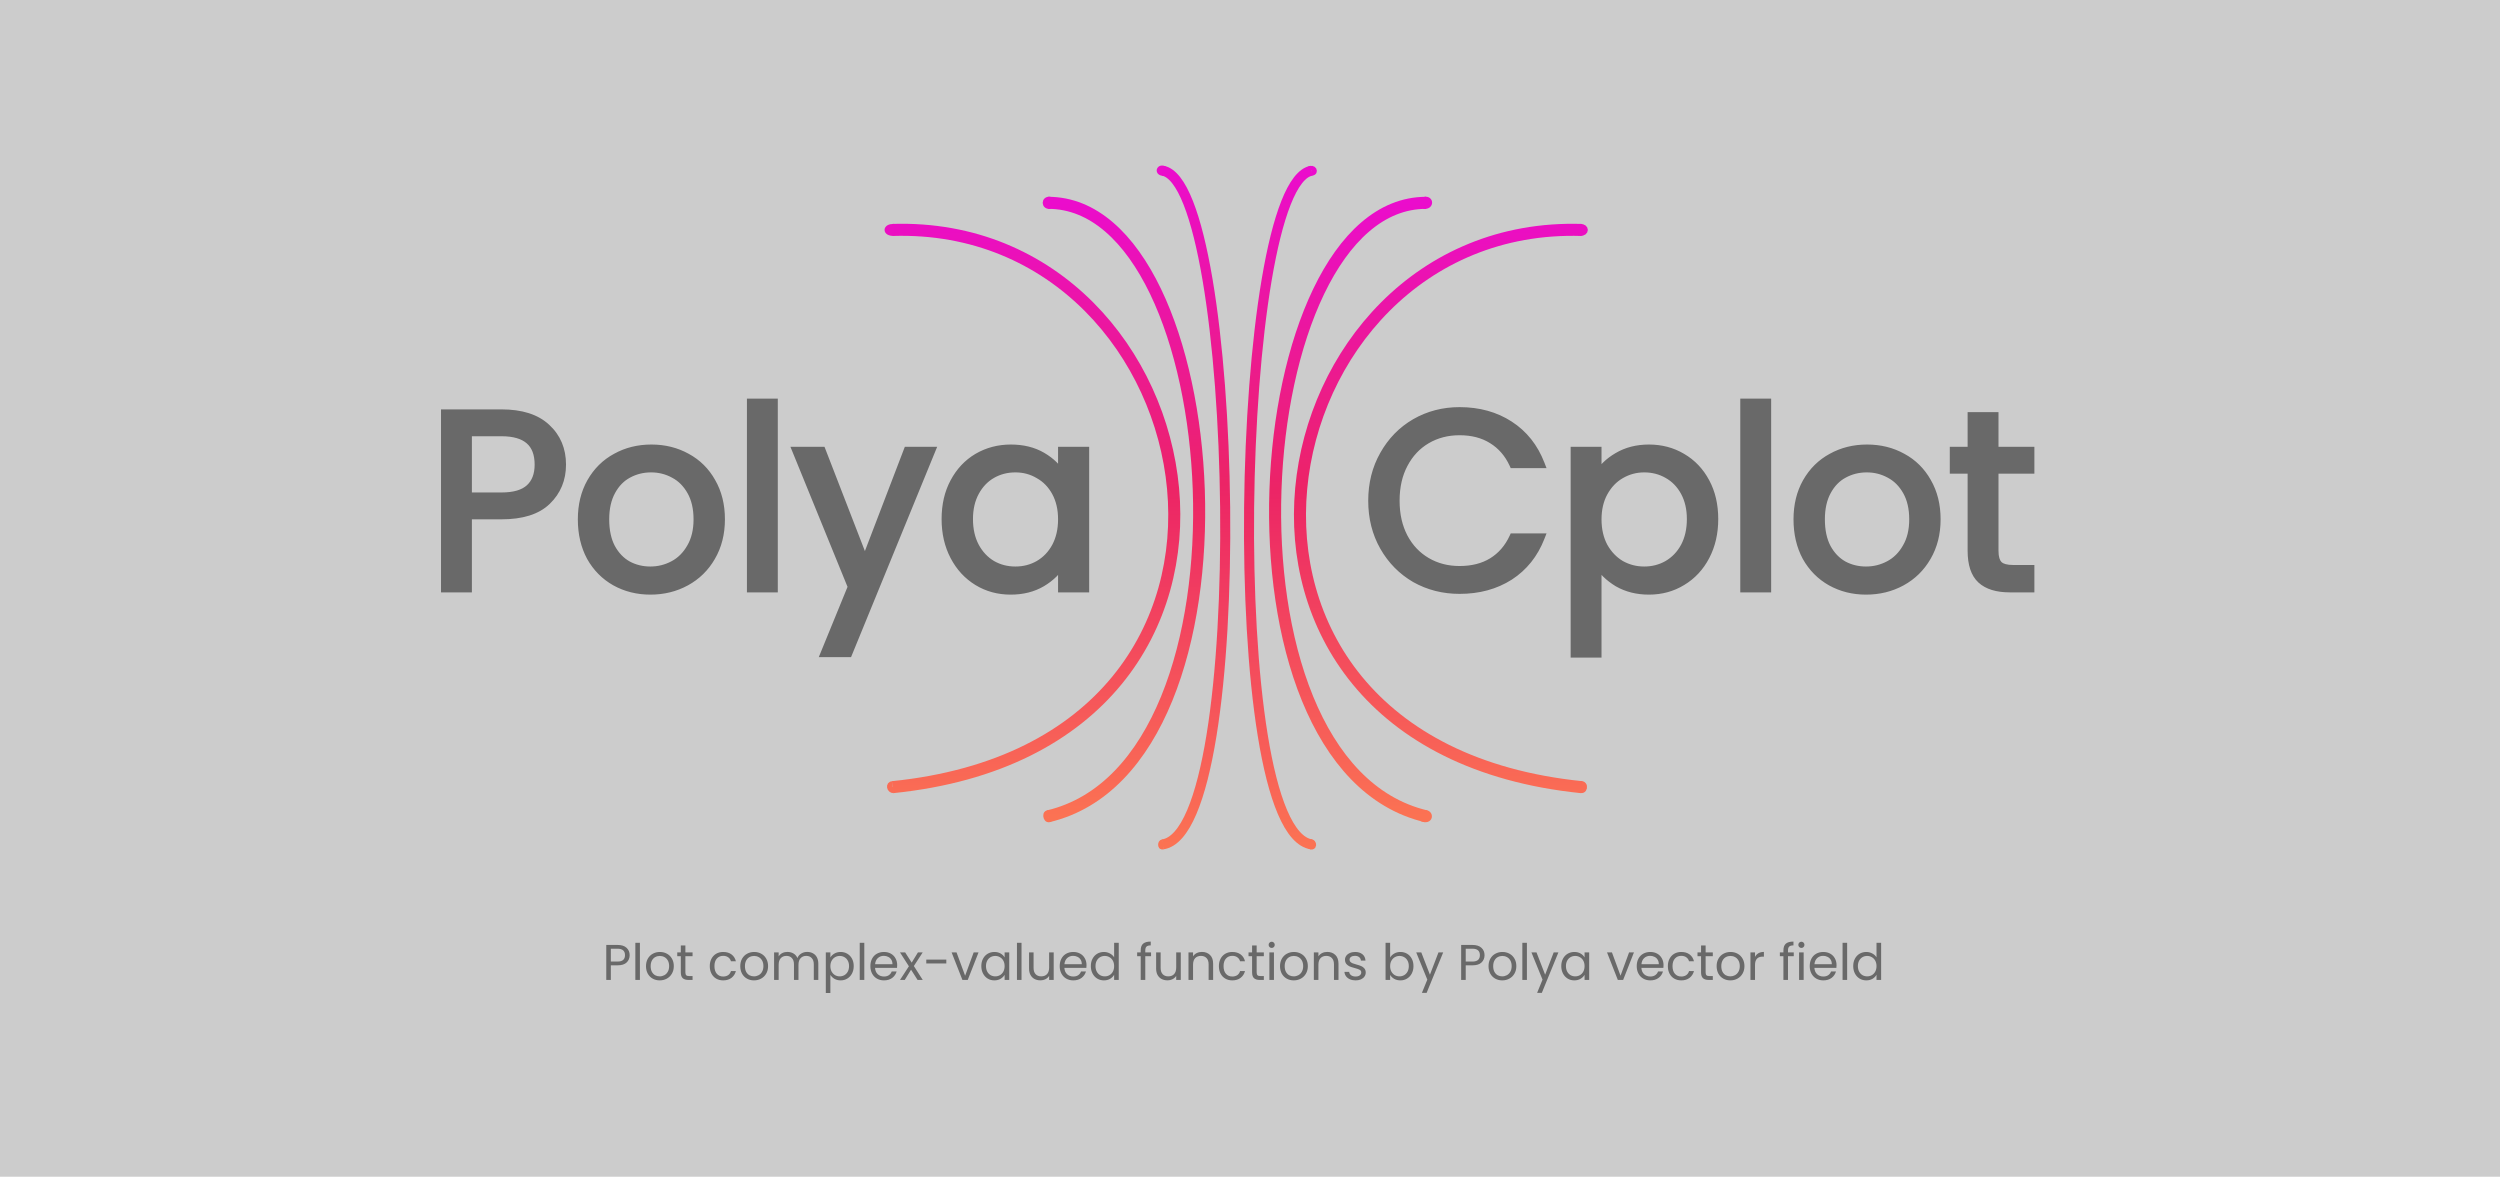 <svg width="1245" height="586" viewBox="0 0 1245 586" fill="none" xmlns="http://www.w3.org/2000/svg">
<path d="M0 0H1245V586H0V0Z" fill="#CCCCCC"/>
<path d="M580 84.5C577.5 82.5 576 86.5 580 86M523 99.5C520 99 520 103 523 102.5" stroke="#EB0DCB" stroke-width="3"/>
<path d="M787 390.5C790 390 789 395 786.5 393" stroke="#FA6C55" stroke-width="3"/>
<path d="M708 407.5C712.5 409.5 712.5 404.5 709.5 405" stroke="#FB7253" stroke-width="3"/>
<path d="M652 421C654.5 423 654.5 419 652.5 419.5" stroke="#FB7253" stroke-width="3"/>
<path d="M579 419.5C578 419.5 578 422 579 421.5" stroke="#FB7253" stroke-width="3"/>
<path d="M787 113C790 113 790 116 787 116" stroke="#EB0FC1" stroke-width="3"/>
<path d="M709 102.5C712.5 103 712.5 99 709.5 99.5" stroke="#EB0CCC" stroke-width="3"/>
<path d="M579 420.5C624 414.006 617 91.506 579 85" stroke="url(#paint0_linear_2_107)" stroke-width="5"/>
<path d="M444.5 392.007C655.5 370.506 606 109.506 444.5 114.507M522 406.506C632 380.506 612 101.006 522 101.006" stroke="url(#paint1_linear_2_107)" stroke-width="6"/>
<path d="M653.18 420.506C608.18 414.011 615.18 91.511 653.18 85.006" stroke="url(#paint2_linear_2_107)" stroke-width="5"/>
<path d="M787.68 392.013C576.68 370.511 626.18 109.512 787.68 114.513M710.18 406.511C600.18 380.511 620.18 101.011 710.18 101.011" stroke="url(#paint3_linear_2_107)" stroke-width="6"/>
<mask id="path-13-outside-1_2_107" maskUnits="userSpaceOnUse" x="219" y="198" width="324" height="130" fill="black">
<rect fill="white" x="219" y="198" width="324" height="130"/>
<path d="M279.875 231.375C279.875 238.625 277.375 244.667 272.375 249.5C267.458 254.25 259.917 256.625 249.75 256.625H233V293H221.625V205.875H249.75C259.583 205.875 267.042 208.25 272.125 213C277.292 217.75 279.875 223.875 279.875 231.375ZM249.75 247.25C256.083 247.25 260.75 245.875 263.75 243.125C266.75 240.375 268.25 236.458 268.25 231.375C268.25 220.625 262.083 215.25 249.75 215.25H233V247.25H249.75ZM323.888 294.125C317.471 294.125 311.638 292.667 306.388 289.75C301.221 286.833 297.138 282.708 294.138 277.375C291.221 271.958 289.763 265.708 289.763 258.625C289.763 251.625 291.263 245.458 294.263 240.125C297.346 234.708 301.513 230.583 306.763 227.75C312.013 224.833 317.888 223.375 324.388 223.375C330.888 223.375 336.763 224.833 342.013 227.75C347.263 230.583 351.388 234.667 354.388 240C357.471 245.333 359.013 251.542 359.013 258.625C359.013 265.708 357.429 271.958 354.263 277.375C351.179 282.708 346.971 286.833 341.638 289.75C336.304 292.667 330.388 294.125 323.888 294.125ZM323.888 284.125C327.971 284.125 331.804 283.167 335.388 281.25C338.971 279.333 341.846 276.458 344.013 272.625C346.263 268.792 347.388 264.125 347.388 258.625C347.388 253.125 346.304 248.458 344.138 244.625C341.971 240.792 339.138 237.958 335.638 236.125C332.138 234.208 328.346 233.25 324.263 233.25C320.096 233.25 316.263 234.208 312.763 236.125C309.346 237.958 306.596 240.792 304.513 244.625C302.429 248.458 301.388 253.125 301.388 258.625C301.388 264.208 302.388 268.917 304.388 272.75C306.471 276.583 309.221 279.458 312.638 281.375C316.054 283.208 319.804 284.125 323.888 284.125ZM385.344 200.5V293H373.969V200.5H385.344ZM463.73 224.5L422.48 325.25H410.73L424.23 292.25L396.605 224.5H409.23L430.73 280L451.98 224.5H463.73ZM470.915 258.5C470.915 251.5 472.332 245.375 475.165 240.125C477.998 234.792 481.873 230.667 486.79 227.75C491.79 224.833 497.332 223.375 503.415 223.375C509.415 223.375 514.623 224.667 519.04 227.25C523.457 229.833 526.748 233.083 528.915 237V224.5H540.415V293H528.915V280.25C526.665 284.25 523.29 287.583 518.79 290.25C514.373 292.833 509.207 294.125 503.29 294.125C497.207 294.125 491.707 292.625 486.79 289.625C481.873 286.625 477.998 282.417 475.165 277C472.332 271.583 470.915 265.417 470.915 258.5ZM528.915 258.625C528.915 253.458 527.873 248.958 525.79 245.125C523.707 241.292 520.873 238.375 517.29 236.375C513.79 234.292 509.915 233.25 505.665 233.25C501.415 233.25 497.54 234.25 494.04 236.25C490.54 238.25 487.748 241.167 485.665 245C483.582 248.833 482.54 253.333 482.54 258.5C482.54 263.75 483.582 268.333 485.665 272.25C487.748 276.083 490.54 279.042 494.04 281.125C497.54 283.125 501.415 284.125 505.665 284.125C509.915 284.125 513.79 283.125 517.29 281.125C520.873 279.042 523.707 276.083 525.79 272.25C527.873 268.333 528.915 263.792 528.915 258.625Z"/>
</mask>
<path d="M279.875 231.375C279.875 238.625 277.375 244.667 272.375 249.5C267.458 254.25 259.917 256.625 249.75 256.625H233V293H221.625V205.875H249.75C259.583 205.875 267.042 208.25 272.125 213C277.292 217.75 279.875 223.875 279.875 231.375ZM249.75 247.25C256.083 247.25 260.75 245.875 263.75 243.125C266.75 240.375 268.25 236.458 268.25 231.375C268.25 220.625 262.083 215.25 249.75 215.25H233V247.25H249.75ZM323.888 294.125C317.471 294.125 311.638 292.667 306.388 289.75C301.221 286.833 297.138 282.708 294.138 277.375C291.221 271.958 289.763 265.708 289.763 258.625C289.763 251.625 291.263 245.458 294.263 240.125C297.346 234.708 301.513 230.583 306.763 227.75C312.013 224.833 317.888 223.375 324.388 223.375C330.888 223.375 336.763 224.833 342.013 227.75C347.263 230.583 351.388 234.667 354.388 240C357.471 245.333 359.013 251.542 359.013 258.625C359.013 265.708 357.429 271.958 354.263 277.375C351.179 282.708 346.971 286.833 341.638 289.75C336.304 292.667 330.388 294.125 323.888 294.125ZM323.888 284.125C327.971 284.125 331.804 283.167 335.388 281.25C338.971 279.333 341.846 276.458 344.013 272.625C346.263 268.792 347.388 264.125 347.388 258.625C347.388 253.125 346.304 248.458 344.138 244.625C341.971 240.792 339.138 237.958 335.638 236.125C332.138 234.208 328.346 233.25 324.263 233.25C320.096 233.25 316.263 234.208 312.763 236.125C309.346 237.958 306.596 240.792 304.513 244.625C302.429 248.458 301.388 253.125 301.388 258.625C301.388 264.208 302.388 268.917 304.388 272.75C306.471 276.583 309.221 279.458 312.638 281.375C316.054 283.208 319.804 284.125 323.888 284.125ZM385.344 200.5V293H373.969V200.5H385.344ZM463.73 224.5L422.48 325.25H410.73L424.23 292.25L396.605 224.5H409.23L430.73 280L451.98 224.5H463.73ZM470.915 258.5C470.915 251.5 472.332 245.375 475.165 240.125C477.998 234.792 481.873 230.667 486.79 227.75C491.79 224.833 497.332 223.375 503.415 223.375C509.415 223.375 514.623 224.667 519.04 227.25C523.457 229.833 526.748 233.083 528.915 237V224.5H540.415V293H528.915V280.25C526.665 284.25 523.29 287.583 518.79 290.25C514.373 292.833 509.207 294.125 503.29 294.125C497.207 294.125 491.707 292.625 486.79 289.625C481.873 286.625 477.998 282.417 475.165 277C472.332 271.583 470.915 265.417 470.915 258.5ZM528.915 258.625C528.915 253.458 527.873 248.958 525.79 245.125C523.707 241.292 520.873 238.375 517.29 236.375C513.79 234.292 509.915 233.25 505.665 233.25C501.415 233.25 497.54 234.25 494.04 236.25C490.54 238.25 487.748 241.167 485.665 245C483.582 248.833 482.54 253.333 482.54 258.5C482.54 263.75 483.582 268.333 485.665 272.25C487.748 276.083 490.54 279.042 494.04 281.125C497.54 283.125 501.415 284.125 505.665 284.125C509.915 284.125 513.79 283.125 517.29 281.125C520.873 279.042 523.707 276.083 525.79 272.25C527.873 268.333 528.915 263.792 528.915 258.625Z" fill="#696969"/>
<path d="M272.375 249.5L273.765 250.938L273.765 250.938L272.375 249.5ZM233 256.625V254.625H231V256.625H233ZM233 293V295H235V293H233ZM221.625 293H219.625V295H221.625V293ZM221.625 205.875V203.875H219.625V205.875H221.625ZM272.125 213L270.76 214.461L270.765 214.467L270.771 214.472L272.125 213ZM263.75 243.125L265.101 244.599L265.101 244.599L263.75 243.125ZM233 215.25V213.25H231V215.25H233ZM233 247.25H231V249.25H233V247.25ZM277.875 231.375C277.875 238.109 275.577 243.623 270.985 248.062L273.765 250.938C279.173 245.71 281.875 239.141 281.875 231.375H277.875ZM270.985 248.062C266.589 252.309 259.647 254.625 249.75 254.625V258.625C260.186 258.625 268.328 256.191 273.765 250.938L270.985 248.062ZM249.75 254.625H233V258.625H249.75V254.625ZM231 256.625V293H235V256.625H231ZM233 291H221.625V295H233V291ZM223.625 293V205.875H219.625V293H223.625ZM221.625 207.875H249.75V203.875H221.625V207.875ZM249.75 207.875C259.286 207.875 266.176 210.178 270.76 214.461L273.49 211.539C267.908 206.322 259.881 203.875 249.75 203.875V207.875ZM270.771 214.472C275.495 218.815 277.875 224.391 277.875 231.375H281.875C281.875 223.359 279.088 216.685 273.479 211.528L270.771 214.472ZM249.75 249.25C256.316 249.25 261.574 247.833 265.101 244.599L262.399 241.651C259.926 243.917 255.85 245.25 249.75 245.25V249.25ZM265.101 244.599C268.613 241.38 270.25 236.869 270.25 231.375H266.25C266.25 236.047 264.887 239.37 262.399 241.651L265.101 244.599ZM270.25 231.375C270.25 225.615 268.585 220.951 264.939 217.774C261.346 214.641 256.163 213.25 249.75 213.25V217.25C255.671 217.25 259.738 218.546 262.311 220.789C264.832 222.986 266.25 226.385 266.25 231.375H270.25ZM249.75 213.25H233V217.25H249.75V213.25ZM231 215.25V247.25H235V215.25H231ZM233 249.25H249.75V245.25H233V249.25ZM306.388 289.75L305.404 291.492L305.416 291.498L306.388 289.75ZM294.138 277.375L292.377 278.323L292.385 278.339L292.395 278.356L294.138 277.375ZM294.263 240.125L292.525 239.136L292.52 239.144L294.263 240.125ZM306.763 227.75L307.713 229.51L307.723 229.504L307.734 229.498L306.763 227.75ZM342.013 227.75L341.041 229.498L341.052 229.504L341.063 229.51L342.013 227.75ZM354.388 240L352.645 240.981L352.65 240.991L352.656 241.001L354.388 240ZM354.263 277.375L352.536 276.366L352.531 276.374L354.263 277.375ZM341.638 289.75L342.597 291.505L342.597 291.505L341.638 289.75ZM344.013 272.625L342.288 271.613L342.28 271.627L342.272 271.641L344.013 272.625ZM335.638 236.125L334.677 237.879L334.693 237.888L334.71 237.897L335.638 236.125ZM312.763 236.125L313.708 237.887L313.716 237.883L313.723 237.879L312.763 236.125ZM304.513 244.625L306.27 245.58L306.27 245.58L304.513 244.625ZM304.388 272.75L302.615 273.675L302.622 273.69L302.63 273.705L304.388 272.75ZM312.638 281.375L311.659 283.119L311.676 283.128L311.692 283.137L312.638 281.375ZM323.888 292.125C317.787 292.125 312.292 290.742 307.359 288.002L305.416 291.498C310.984 294.591 317.155 296.125 323.888 296.125V292.125ZM307.371 288.008C302.533 285.277 298.708 281.42 295.881 276.394L292.395 278.356C295.568 283.997 299.909 288.39 305.405 291.492L307.371 288.008ZM295.899 276.427C293.161 271.343 291.763 265.428 291.763 258.625H287.763C287.763 265.989 289.281 272.574 292.377 278.323L295.899 276.427ZM291.763 258.625C291.763 251.918 293.197 246.099 296.006 241.106L292.52 239.144C289.328 244.818 287.763 251.332 287.763 258.625H291.763ZM296.001 241.114C298.907 236.008 302.807 232.157 307.713 229.51L305.813 225.99C300.218 229.009 295.785 233.409 292.525 239.136L296.001 241.114ZM307.734 229.498C312.663 226.76 318.199 225.375 324.388 225.375V221.375C317.577 221.375 311.363 222.907 305.791 226.002L307.734 229.498ZM324.388 225.375C330.577 225.375 336.113 226.76 341.041 229.498L342.984 226.002C337.413 222.907 331.199 221.375 324.388 221.375V225.375ZM341.063 229.51C345.971 232.159 349.825 235.968 352.645 240.981L356.131 239.019C352.95 233.365 348.554 229.008 342.963 225.99L341.063 229.51ZM352.656 241.001C355.539 245.987 357.013 251.84 357.013 258.625H361.013C361.013 251.244 359.403 244.68 356.119 238.999L352.656 241.001ZM357.013 258.625C357.013 265.4 355.502 271.293 352.536 276.366L355.989 278.384C359.357 272.624 361.013 266.016 361.013 258.625H357.013ZM352.531 276.374C349.629 281.395 345.685 285.257 340.678 287.995L342.597 291.505C348.257 288.41 352.73 284.022 355.994 278.376L352.531 276.374ZM340.678 287.995C335.659 290.74 330.076 292.125 323.888 292.125V296.125C330.699 296.125 336.949 294.593 342.597 291.505L340.678 287.995ZM323.888 286.125C328.298 286.125 332.456 285.086 336.331 283.014L334.444 279.486C331.153 281.247 327.644 282.125 323.888 282.125V286.125ZM336.331 283.014C340.277 280.903 343.417 277.744 345.754 273.609L342.272 271.641C340.275 275.173 337.665 277.764 334.444 279.486L336.331 283.014ZM345.738 273.637C348.206 269.432 349.388 264.397 349.388 258.625H345.388C345.388 263.853 344.32 268.151 342.288 271.613L345.738 273.637ZM349.388 258.625C349.388 252.865 348.253 247.84 345.879 243.641L342.397 245.609C344.356 249.076 345.388 253.385 345.388 258.625H349.388ZM345.879 243.641C343.545 239.512 340.445 236.385 336.566 234.353L334.71 237.897C337.83 239.531 340.397 242.071 342.397 245.609L345.879 243.641ZM336.598 234.371C332.797 232.289 328.674 231.25 324.263 231.25V235.25C328.018 235.25 331.479 236.128 334.677 237.879L336.598 234.371ZM324.263 231.25C319.776 231.25 315.61 232.286 311.802 234.371L313.723 237.879C316.916 236.131 320.416 235.25 324.263 235.25V231.25ZM311.817 234.363C308.015 236.403 305.001 239.538 302.755 243.67L306.27 245.58C308.191 242.045 310.677 239.514 313.708 237.887L311.817 234.363ZM302.755 243.67C300.477 247.863 299.388 252.877 299.388 258.625H303.388C303.388 253.373 304.382 249.054 306.27 245.58L302.755 243.67ZM299.388 258.625C299.388 264.439 300.428 269.485 302.615 273.675L306.161 271.825C304.347 268.348 303.388 263.977 303.388 258.625H299.388ZM302.63 273.705C304.873 277.831 307.877 280.998 311.659 283.119L313.616 279.631C310.565 277.919 308.069 275.336 306.145 271.795L302.63 273.705ZM311.692 283.137C315.415 285.135 319.492 286.125 323.888 286.125V282.125C320.116 282.125 316.694 281.282 313.583 279.613L311.692 283.137ZM385.344 200.5H387.344V198.5H385.344V200.5ZM385.344 293V295H387.344V293H385.344ZM373.969 293H371.969V295H373.969V293ZM373.969 200.5V198.5H371.969V200.5H373.969ZM383.344 200.5V293H387.344V200.5H383.344ZM385.344 291H373.969V295H385.344V291ZM375.969 293V200.5H371.969V293H375.969ZM373.969 202.5H385.344V198.5H373.969V202.5ZM463.73 224.5L465.581 225.258L466.71 222.5H463.73V224.5ZM422.48 325.25V327.25H423.823L424.331 326.008L422.48 325.25ZM410.73 325.25L408.879 324.493L407.751 327.25H410.73V325.25ZM424.23 292.25L426.082 293.007L426.391 292.251L426.082 291.495L424.23 292.25ZM396.605 224.5V222.5H393.63L394.754 225.255L396.605 224.5ZM409.23 224.5L411.095 223.778L410.601 222.5H409.23V224.5ZM430.73 280L428.866 280.722L430.741 285.565L432.598 280.715L430.73 280ZM451.98 224.5V222.5H450.605L450.113 223.785L451.98 224.5ZM461.88 223.742L420.63 324.492L424.331 326.008L465.581 225.258L461.88 223.742ZM422.48 323.25H410.73V327.25H422.48V323.25ZM412.582 326.007L426.082 293.007L422.379 291.493L408.879 324.493L412.582 326.007ZM426.082 291.495L398.457 223.745L394.754 225.255L422.379 293.005L426.082 291.495ZM396.605 226.5H409.23V222.5H396.605V226.5ZM407.366 225.222L428.866 280.722L432.595 279.278L411.095 223.778L407.366 225.222ZM432.598 280.715L453.848 225.215L450.113 223.785L428.863 279.285L432.598 280.715ZM451.98 226.5H463.73V222.5H451.98V226.5ZM475.165 240.125L476.925 241.075L476.931 241.063L475.165 240.125ZM486.79 227.75L485.782 226.022L485.776 226.026L485.77 226.03L486.79 227.75ZM519.04 227.25L518.03 228.976L518.03 228.976L519.04 227.25ZM528.915 237L527.165 237.968L530.915 237H528.915ZM528.915 224.5V222.5H526.915V224.5H528.915ZM540.415 224.5H542.415V222.5H540.415V224.5ZM540.415 293V295H542.415V293H540.415ZM528.915 293H526.915V295H528.915V293ZM528.915 280.25H530.915V272.615L527.172 279.269L528.915 280.25ZM518.79 290.25L519.8 291.976L519.81 291.971L518.79 290.25ZM486.79 289.625L485.748 291.332L485.748 291.332L486.79 289.625ZM475.165 277L476.937 276.073L476.937 276.073L475.165 277ZM517.29 236.375L516.267 238.094L516.291 238.108L516.315 238.121L517.29 236.375ZM494.04 236.25L493.048 234.514L493.048 234.514L494.04 236.25ZM485.665 245L487.422 245.955L487.422 245.955L485.665 245ZM485.665 272.25L483.899 273.189L483.904 273.197L483.908 273.205L485.665 272.25ZM494.04 281.125L493.017 282.844L493.032 282.853L493.048 282.861L494.04 281.125ZM517.29 281.125L518.282 282.861L518.289 282.858L518.295 282.854L517.29 281.125ZM525.79 272.25L527.547 273.205L527.552 273.197L527.556 273.189L525.79 272.25ZM472.915 258.5C472.915 251.774 474.275 245.986 476.925 241.075L473.405 239.175C470.389 244.764 468.915 251.226 468.915 258.5H472.915ZM476.931 241.063C479.603 236.035 483.227 232.189 487.81 229.47L485.77 226.03C480.519 229.145 476.394 233.548 473.399 239.187L476.931 241.063ZM487.798 229.478C492.476 226.749 497.667 225.375 503.415 225.375V221.375C496.996 221.375 491.104 222.918 485.782 226.022L487.798 229.478ZM503.415 225.375C509.122 225.375 513.969 226.601 518.03 228.976L520.05 225.524C515.277 222.732 509.708 221.375 503.415 221.375V225.375ZM518.03 228.976C522.182 231.405 525.196 234.409 527.165 237.968L530.665 236.032C528.301 231.758 524.732 228.262 520.05 225.524L518.03 228.976ZM530.915 237V224.5H526.915V237H530.915ZM528.915 226.5H540.415V222.5H528.915V226.5ZM538.415 224.5V293H542.415V224.5H538.415ZM540.415 291H528.915V295H540.415V291ZM530.915 293V280.25H526.915V293H530.915ZM527.172 279.269C525.117 282.923 522.011 286.016 517.77 288.529L519.81 291.971C524.569 289.15 528.213 285.577 530.658 281.231L527.172 279.269ZM517.78 288.524C513.715 290.901 508.908 292.125 503.29 292.125V296.125C509.505 296.125 515.032 294.765 519.8 291.976L517.78 288.524ZM503.29 292.125C497.553 292.125 492.417 290.715 487.832 287.918L485.748 291.332C490.997 294.535 496.861 296.125 503.29 296.125V292.125ZM487.832 287.918C483.244 285.118 479.613 281.189 476.937 276.073L473.393 277.927C476.384 283.645 480.503 288.132 485.748 291.332L487.832 287.918ZM476.937 276.073C474.272 270.978 472.915 265.137 472.915 258.5H468.915C468.915 265.697 470.391 272.189 473.393 277.927L476.937 276.073ZM530.915 258.625C530.915 253.186 529.817 248.346 527.547 244.17L524.033 246.08C525.93 249.571 526.915 253.73 526.915 258.625H530.915ZM527.547 244.17C525.295 240.026 522.2 236.825 518.265 234.629L516.315 238.121C519.547 239.925 522.118 242.557 524.033 246.08L527.547 244.17ZM518.313 234.656C514.49 232.381 510.259 231.25 505.665 231.25V235.25C509.571 235.25 513.09 236.203 516.267 238.094L518.313 234.656ZM505.665 231.25C501.087 231.25 496.867 232.331 493.048 234.514L495.032 237.986C498.214 236.169 501.743 235.25 505.665 235.25V231.25ZM493.048 234.514C489.199 236.713 486.153 239.913 483.908 244.045L487.422 245.955C489.343 242.42 491.881 239.787 495.032 237.986L493.048 234.514ZM483.908 244.045C481.638 248.221 480.54 253.061 480.54 258.5H484.54C484.54 253.605 485.525 249.446 487.422 245.955L483.908 244.045ZM480.54 258.5C480.54 264.018 481.636 268.935 483.899 273.189L487.431 271.311C485.527 267.732 484.54 263.482 484.54 258.5H480.54ZM483.908 273.205C486.15 277.331 489.186 280.563 493.017 282.844L495.063 279.406C491.894 277.52 489.347 274.836 487.422 271.295L483.908 273.205ZM493.048 282.861C496.867 285.044 501.087 286.125 505.665 286.125V282.125C501.743 282.125 498.214 281.206 495.032 279.389L493.048 282.861ZM505.665 286.125C510.243 286.125 514.464 285.044 518.282 282.861L516.298 279.389C513.117 281.206 509.587 282.125 505.665 282.125V286.125ZM518.295 282.854C522.212 280.577 525.299 277.343 527.547 273.205L524.033 271.295C522.115 274.824 519.534 277.507 516.285 279.396L518.295 282.854ZM527.556 273.189C529.816 268.939 530.915 264.065 530.915 258.625H526.915C526.915 263.518 525.93 267.728 524.024 271.311L527.556 273.189Z" fill="#696969" mask="url(#path-13-outside-1_2_107)"/>
<mask id="path-15-outside-2_2_107" maskUnits="userSpaceOnUse" x="681" y="198" width="333" height="130" fill="black">
<rect fill="white" x="681" y="198" width="333" height="130"/>
<path d="M683.375 249.375C683.375 240.875 685.292 233.25 689.125 226.5C692.958 219.667 698.167 214.333 704.75 210.5C711.417 206.667 718.792 204.75 726.875 204.75C736.375 204.75 744.667 207.042 751.75 211.625C758.833 216.208 764 222.708 767.25 231.125H753.625C751.208 225.875 747.708 221.833 743.125 219C738.625 216.167 733.208 214.75 726.875 214.75C720.792 214.75 715.333 216.167 710.5 219C705.667 221.833 701.875 225.875 699.125 231.125C696.375 236.292 695 242.375 695 249.375C695 256.292 696.375 262.375 699.125 267.625C701.875 272.792 705.667 276.792 710.5 279.625C715.333 282.458 720.792 283.875 726.875 283.875C733.208 283.875 738.625 282.5 743.125 279.75C747.708 276.917 751.208 272.875 753.625 267.625H767.25C764 275.958 758.833 282.417 751.75 287C744.667 291.5 736.375 293.75 726.875 293.75C718.792 293.75 711.417 291.875 704.75 288.125C698.167 284.292 692.958 279 689.125 272.25C685.292 265.5 683.375 257.875 683.375 249.375ZM795.558 237.125C797.808 233.208 801.141 229.958 805.558 227.375C810.058 224.708 815.266 223.375 821.183 223.375C827.266 223.375 832.766 224.833 837.683 227.75C842.683 230.667 846.599 234.792 849.433 240.125C852.266 245.375 853.683 251.5 853.683 258.5C853.683 265.417 852.266 271.583 849.433 277C846.599 282.417 842.683 286.625 837.683 289.625C832.766 292.625 827.266 294.125 821.183 294.125C815.349 294.125 810.183 292.833 805.683 290.25C801.266 287.583 797.891 284.292 795.558 280.375V325.5H784.183V224.5H795.558V237.125ZM842.058 258.5C842.058 253.333 841.016 248.833 838.933 245C836.849 241.167 834.016 238.25 830.433 236.25C826.933 234.25 823.058 233.25 818.808 233.25C814.641 233.25 810.766 234.292 807.183 236.375C803.683 238.375 800.849 241.333 798.683 245.25C796.599 249.083 795.558 253.542 795.558 258.625C795.558 263.792 796.599 268.333 798.683 272.25C800.849 276.083 803.683 279.042 807.183 281.125C810.766 283.125 814.641 284.125 818.808 284.125C823.058 284.125 826.933 283.125 830.433 281.125C834.016 279.042 836.849 276.083 838.933 272.25C841.016 268.333 842.058 263.75 842.058 258.5ZM880.03 200.5V293H868.655V200.5H880.03ZM929.292 294.125C922.875 294.125 917.042 292.667 911.792 289.75C906.625 286.833 902.542 282.708 899.542 277.375C896.625 271.958 895.167 265.708 895.167 258.625C895.167 251.625 896.667 245.458 899.667 240.125C902.75 234.708 906.917 230.583 912.167 227.75C917.417 224.833 923.292 223.375 929.792 223.375C936.292 223.375 942.167 224.833 947.417 227.75C952.667 230.583 956.792 234.667 959.792 240C962.875 245.333 964.417 251.542 964.417 258.625C964.417 265.708 962.834 271.958 959.667 277.375C956.584 282.708 952.375 286.833 947.042 289.75C941.709 292.667 935.792 294.125 929.292 294.125ZM929.292 284.125C933.375 284.125 937.209 283.167 940.792 281.25C944.375 279.333 947.25 276.458 949.417 272.625C951.667 268.792 952.792 264.125 952.792 258.625C952.792 253.125 951.709 248.458 949.542 244.625C947.375 240.792 944.542 237.958 941.042 236.125C937.542 234.208 933.75 233.25 929.667 233.25C925.5 233.25 921.667 234.208 918.167 236.125C914.75 237.958 912 240.792 909.917 244.625C907.834 248.458 906.792 253.125 906.792 258.625C906.792 264.208 907.792 268.917 909.792 272.75C911.875 276.583 914.625 279.458 918.042 281.375C921.459 283.208 925.209 284.125 929.292 284.125ZM993.248 233.875V274.25C993.248 277.583 993.956 279.958 995.373 281.375C996.79 282.708 999.248 283.375 1002.75 283.375H1011.12V293H1000.87C994.54 293 989.79 291.542 986.623 288.625C983.456 285.708 981.873 280.917 981.873 274.25V233.875H972.998V224.5H981.873V207.25H993.248V224.5H1011.12V233.875H993.248Z"/>
</mask>
<path d="M683.375 249.375C683.375 240.875 685.292 233.25 689.125 226.5C692.958 219.667 698.167 214.333 704.75 210.5C711.417 206.667 718.792 204.75 726.875 204.75C736.375 204.75 744.667 207.042 751.75 211.625C758.833 216.208 764 222.708 767.25 231.125H753.625C751.208 225.875 747.708 221.833 743.125 219C738.625 216.167 733.208 214.75 726.875 214.75C720.792 214.75 715.333 216.167 710.5 219C705.667 221.833 701.875 225.875 699.125 231.125C696.375 236.292 695 242.375 695 249.375C695 256.292 696.375 262.375 699.125 267.625C701.875 272.792 705.667 276.792 710.5 279.625C715.333 282.458 720.792 283.875 726.875 283.875C733.208 283.875 738.625 282.5 743.125 279.75C747.708 276.917 751.208 272.875 753.625 267.625H767.25C764 275.958 758.833 282.417 751.75 287C744.667 291.5 736.375 293.75 726.875 293.75C718.792 293.75 711.417 291.875 704.75 288.125C698.167 284.292 692.958 279 689.125 272.25C685.292 265.5 683.375 257.875 683.375 249.375ZM795.558 237.125C797.808 233.208 801.141 229.958 805.558 227.375C810.058 224.708 815.266 223.375 821.183 223.375C827.266 223.375 832.766 224.833 837.683 227.75C842.683 230.667 846.599 234.792 849.433 240.125C852.266 245.375 853.683 251.5 853.683 258.5C853.683 265.417 852.266 271.583 849.433 277C846.599 282.417 842.683 286.625 837.683 289.625C832.766 292.625 827.266 294.125 821.183 294.125C815.349 294.125 810.183 292.833 805.683 290.25C801.266 287.583 797.891 284.292 795.558 280.375V325.5H784.183V224.5H795.558V237.125ZM842.058 258.5C842.058 253.333 841.016 248.833 838.933 245C836.849 241.167 834.016 238.25 830.433 236.25C826.933 234.25 823.058 233.25 818.808 233.25C814.641 233.25 810.766 234.292 807.183 236.375C803.683 238.375 800.849 241.333 798.683 245.25C796.599 249.083 795.558 253.542 795.558 258.625C795.558 263.792 796.599 268.333 798.683 272.25C800.849 276.083 803.683 279.042 807.183 281.125C810.766 283.125 814.641 284.125 818.808 284.125C823.058 284.125 826.933 283.125 830.433 281.125C834.016 279.042 836.849 276.083 838.933 272.25C841.016 268.333 842.058 263.75 842.058 258.5ZM880.03 200.5V293H868.655V200.5H880.03ZM929.292 294.125C922.875 294.125 917.042 292.667 911.792 289.75C906.625 286.833 902.542 282.708 899.542 277.375C896.625 271.958 895.167 265.708 895.167 258.625C895.167 251.625 896.667 245.458 899.667 240.125C902.75 234.708 906.917 230.583 912.167 227.75C917.417 224.833 923.292 223.375 929.792 223.375C936.292 223.375 942.167 224.833 947.417 227.75C952.667 230.583 956.792 234.667 959.792 240C962.875 245.333 964.417 251.542 964.417 258.625C964.417 265.708 962.834 271.958 959.667 277.375C956.584 282.708 952.375 286.833 947.042 289.75C941.709 292.667 935.792 294.125 929.292 294.125ZM929.292 284.125C933.375 284.125 937.209 283.167 940.792 281.25C944.375 279.333 947.25 276.458 949.417 272.625C951.667 268.792 952.792 264.125 952.792 258.625C952.792 253.125 951.709 248.458 949.542 244.625C947.375 240.792 944.542 237.958 941.042 236.125C937.542 234.208 933.75 233.25 929.667 233.25C925.5 233.25 921.667 234.208 918.167 236.125C914.75 237.958 912 240.792 909.917 244.625C907.834 248.458 906.792 253.125 906.792 258.625C906.792 264.208 907.792 268.917 909.792 272.75C911.875 276.583 914.625 279.458 918.042 281.375C921.459 283.208 925.209 284.125 929.292 284.125ZM993.248 233.875V274.25C993.248 277.583 993.956 279.958 995.373 281.375C996.79 282.708 999.248 283.375 1002.75 283.375H1011.12V293H1000.87C994.54 293 989.79 291.542 986.623 288.625C983.456 285.708 981.873 280.917 981.873 274.25V233.875H972.998V224.5H981.873V207.25H993.248V224.5H1011.12V233.875H993.248Z" fill="#696969"/>
<path d="M689.125 226.5L690.864 227.488L690.869 227.479L689.125 226.5ZM704.75 210.5L703.753 208.766L703.744 208.772L704.75 210.5ZM751.75 211.625L752.837 209.946L752.837 209.946L751.75 211.625ZM767.25 231.125V233.125H770.166L769.116 230.405L767.25 231.125ZM753.625 231.125L751.808 231.961L752.344 233.125H753.625V231.125ZM743.125 219L742.059 220.692L742.066 220.697L742.073 220.701L743.125 219ZM710.5 219L711.511 220.725L711.511 220.725L710.5 219ZM699.125 231.125L700.891 232.065L700.897 232.053L699.125 231.125ZM699.125 267.625L697.353 268.553L697.36 268.565L699.125 267.625ZM710.5 279.625L711.511 277.9L711.511 277.9L710.5 279.625ZM743.125 279.75L744.168 281.457L744.177 281.451L743.125 279.75ZM753.625 267.625V265.625H752.344L751.808 266.789L753.625 267.625ZM767.25 267.625L769.113 268.352L770.177 265.625H767.25V267.625ZM751.75 287L752.822 288.688L752.83 288.684L752.837 288.679L751.75 287ZM704.75 288.125L703.744 289.853L703.756 289.861L703.769 289.868L704.75 288.125ZM689.125 272.25L690.864 271.262L689.125 272.25ZM685.375 249.375C685.375 241.187 687.218 233.908 690.864 227.488L687.386 225.512C683.366 232.592 681.375 240.563 681.375 249.375H685.375ZM690.869 227.479C694.533 220.947 699.491 215.877 705.756 212.228L703.744 208.772C696.843 212.79 691.383 218.386 687.381 225.521L690.869 227.479ZM705.747 212.234C712.095 208.584 719.123 206.75 726.875 206.75V202.75C718.46 202.75 710.739 204.749 703.753 208.766L705.747 212.234ZM726.875 206.75C736.04 206.75 743.943 208.956 750.664 213.304L752.837 209.946C745.39 205.127 736.71 202.75 726.875 202.75V206.75ZM750.664 213.304C757.367 217.642 762.275 223.794 765.384 231.845L769.116 230.405C765.725 221.623 760.299 214.775 752.837 209.946L750.664 213.304ZM767.25 229.125H753.625V233.125H767.25V229.125ZM755.442 230.289C752.873 224.709 749.119 220.354 744.177 217.299L742.073 220.701C746.298 223.313 749.544 227.041 751.808 231.961L755.442 230.289ZM744.191 217.308C739.315 214.238 733.513 212.75 726.875 212.75V216.75C732.904 216.75 737.935 218.096 742.059 220.692L744.191 217.308ZM726.875 212.75C720.468 212.75 714.655 214.246 709.489 217.275L711.511 220.725C716.012 218.087 721.116 216.75 726.875 216.75V212.75ZM709.489 217.275C704.313 220.308 700.267 224.635 697.353 230.197L700.897 232.053C703.483 227.115 707.02 223.358 711.511 220.725L709.489 217.275ZM697.36 230.185C694.428 235.693 693 242.111 693 249.375H697C697 242.639 698.322 236.89 700.89 232.065L697.36 230.185ZM693 249.375C693 256.561 694.43 262.972 697.353 268.553L700.897 266.697C698.32 261.778 697 256.023 697 249.375H693ZM697.36 268.565C700.275 274.043 704.321 278.321 709.489 281.35L711.511 277.9C707.012 275.262 703.475 271.541 700.89 266.685L697.36 268.565ZM709.489 281.35C714.655 284.379 720.468 285.875 726.875 285.875V281.875C721.116 281.875 716.012 280.538 711.511 277.9L709.489 281.35ZM726.875 285.875C733.502 285.875 739.296 284.434 744.168 281.457L742.082 278.043C737.954 280.566 732.915 281.875 726.875 281.875V285.875ZM744.177 281.451C749.119 278.396 752.873 274.041 755.442 268.461L751.808 266.789C749.544 271.709 746.298 275.437 742.073 278.049L744.177 281.451ZM753.625 269.625H767.25V265.625H753.625V269.625ZM765.387 266.898C762.279 274.865 757.372 280.98 750.664 285.321L752.837 288.679C760.294 283.854 765.721 277.051 769.113 268.352L765.387 266.898ZM750.678 285.312C743.956 289.582 736.047 291.75 726.875 291.75V295.75C736.703 295.75 745.378 293.418 752.822 288.688L750.678 285.312ZM726.875 291.75C719.115 291.75 712.081 289.954 705.731 286.382L703.769 289.868C710.753 293.796 718.468 295.75 726.875 295.75V291.75ZM705.756 286.397C699.484 282.745 694.526 277.711 690.864 271.262L687.386 273.238C691.39 280.289 696.849 285.839 703.744 289.853L705.756 286.397ZM690.864 271.262C687.218 264.842 685.375 257.563 685.375 249.375H681.375C681.375 258.187 683.366 266.158 687.386 273.238L690.864 271.262ZM795.558 237.125H793.558V244.622L797.292 238.121L795.558 237.125ZM805.558 227.375L806.567 229.101L806.577 229.096L805.558 227.375ZM837.683 227.75L836.662 229.47L836.669 229.474L836.675 229.478L837.683 227.75ZM849.433 240.125L847.666 241.063L847.673 241.075L849.433 240.125ZM849.433 277L851.205 277.927L851.205 277.927L849.433 277ZM837.683 289.625L836.654 287.91L836.647 287.914L836.641 287.918L837.683 289.625ZM805.683 290.25L804.649 291.962L804.668 291.974L804.687 291.985L805.683 290.25ZM795.558 280.375L797.276 279.351L793.558 273.11V280.375H795.558ZM795.558 325.5V327.5H797.558V325.5H795.558ZM784.183 325.5H782.183V327.5H784.183V325.5ZM784.183 224.5V222.5H782.183V224.5H784.183ZM795.558 224.5H797.558V222.5H795.558V224.5ZM838.933 245L840.69 244.045L840.69 244.045L838.933 245ZM830.433 236.25L829.44 237.986L829.449 237.991L829.458 237.996L830.433 236.25ZM807.183 236.375L808.175 238.111L808.181 238.108L808.188 238.104L807.183 236.375ZM798.683 245.25L796.933 244.282L796.929 244.288L796.925 244.295L798.683 245.25ZM798.683 272.25L796.917 273.189L796.929 273.212L796.941 273.234L798.683 272.25ZM807.183 281.125L806.16 282.844L806.184 282.858L806.208 282.871L807.183 281.125ZM830.433 281.125L831.425 282.861L831.431 282.858L831.438 282.854L830.433 281.125ZM838.933 272.25L840.69 273.205L840.694 273.197L840.698 273.189L838.933 272.25ZM797.292 238.121C799.346 234.545 802.411 231.532 806.567 229.101L804.548 225.649C799.871 228.384 796.269 231.871 793.823 236.129L797.292 238.121ZM806.577 229.096C810.73 226.635 815.577 225.375 821.183 225.375V221.375C814.955 221.375 809.386 222.782 804.538 225.654L806.577 229.096ZM821.183 225.375C826.931 225.375 832.074 226.748 836.662 229.47L838.703 226.03C833.458 222.918 827.601 221.375 821.183 221.375V225.375ZM836.675 229.478C841.339 232.198 845 236.044 847.666 241.063L851.199 239.187C848.199 233.54 844.026 229.135 838.69 226.022L836.675 229.478ZM847.673 241.075C850.323 245.986 851.683 251.774 851.683 258.5H855.683C855.683 251.226 854.209 244.764 851.193 239.175L847.673 241.075ZM851.683 258.5C851.683 265.137 850.325 270.978 847.66 276.073L851.205 277.927C854.206 272.189 855.683 265.697 855.683 258.5H851.683ZM847.66 276.073C844.989 281.18 841.323 285.109 836.654 287.91L838.712 291.34C844.043 288.141 848.21 283.653 851.205 277.927L847.66 276.073ZM836.641 287.918C832.056 290.715 826.92 292.125 821.183 292.125V296.125C827.612 296.125 833.476 294.535 838.724 291.332L836.641 287.918ZM821.183 292.125C815.654 292.125 810.839 290.904 806.678 288.515L804.687 291.985C809.526 294.763 815.044 296.125 821.183 296.125V292.125ZM806.716 288.538C802.543 286.018 799.42 282.95 797.276 279.351L793.839 281.399C796.362 285.633 799.988 289.148 804.649 291.962L806.716 288.538ZM793.558 280.375V325.5H797.558V280.375H793.558ZM795.558 323.5H784.183V327.5H795.558V323.5ZM786.183 325.5V224.5H782.183V325.5H786.183ZM784.183 226.5H795.558V222.5H784.183V226.5ZM793.558 224.5V237.125H797.558V224.5H793.558ZM844.058 258.5C844.058 253.061 842.959 248.221 840.69 244.045L837.175 245.955C839.072 249.446 840.058 253.605 840.058 258.5H844.058ZM840.69 244.045C838.438 239.901 835.342 236.7 831.407 234.504L829.458 237.996C832.69 239.8 835.261 242.432 837.175 245.955L840.69 244.045ZM831.425 234.514C827.606 232.331 823.386 231.25 818.808 231.25V235.25C822.729 235.25 826.259 236.169 829.44 237.986L831.425 234.514ZM818.808 231.25C814.29 231.25 810.068 232.384 806.177 234.646L808.188 238.104C811.464 236.199 814.992 235.25 818.808 235.25V231.25ZM806.19 234.639C802.338 236.84 799.256 240.081 796.933 244.282L800.433 246.218C802.442 242.586 805.027 239.91 808.175 238.111L806.19 234.639ZM796.925 244.295C794.658 248.466 793.558 253.263 793.558 258.625H797.558C797.558 253.82 798.54 249.7 800.44 246.205L796.925 244.295ZM793.558 258.625C793.558 264.065 794.656 268.939 796.917 273.189L800.448 271.311C798.542 267.728 797.558 263.518 797.558 258.625H793.558ZM796.941 273.234C799.265 277.345 802.336 280.568 806.16 282.844L808.206 279.406C805.029 277.516 802.433 274.821 800.424 271.266L796.941 273.234ZM806.208 282.871C810.094 285.04 814.305 286.125 818.808 286.125V282.125C814.977 282.125 811.438 281.21 808.157 279.379L806.208 282.871ZM818.808 286.125C823.386 286.125 827.606 285.044 831.425 282.861L829.44 279.389C826.259 281.206 822.729 282.125 818.808 282.125V286.125ZM831.438 282.854C835.355 280.577 838.441 277.343 840.69 273.205L837.175 271.295C835.257 274.824 832.677 277.507 829.427 279.396L831.438 282.854ZM840.698 273.189C842.961 268.935 844.058 264.018 844.058 258.5H840.058C840.058 263.482 839.07 267.732 837.167 271.311L840.698 273.189ZM880.03 200.5H882.03V198.5H880.03V200.5ZM880.03 293V295H882.03V293H880.03ZM868.655 293H866.655V295H868.655V293ZM868.655 200.5V198.5H866.655V200.5H868.655ZM878.03 200.5V293H882.03V200.5H878.03ZM880.03 291H868.655V295H880.03V291ZM870.655 293V200.5H866.655V293H870.655ZM868.655 202.5H880.03V198.5H868.655V202.5ZM911.792 289.75L910.809 291.492L910.821 291.498L911.792 289.75ZM899.542 277.375L897.781 278.323L897.79 278.339L897.799 278.356L899.542 277.375ZM899.667 240.125L897.929 239.136L897.924 239.144L899.667 240.125ZM912.167 227.75L913.117 229.51L913.128 229.504L913.138 229.498L912.167 227.75ZM947.417 227.75L946.446 229.498L946.456 229.504L946.467 229.51L947.417 227.75ZM959.792 240L958.049 240.981L958.055 240.991L958.061 241.001L959.792 240ZM959.667 277.375L957.94 276.366L957.936 276.374L959.667 277.375ZM947.042 289.75L948.002 291.505L948.002 291.505L947.042 289.75ZM949.417 272.625L947.692 271.613L947.684 271.627L947.676 271.641L949.417 272.625ZM941.042 236.125L940.081 237.879L940.098 237.888L940.114 237.897L941.042 236.125ZM918.167 236.125L919.113 237.887L919.12 237.883L919.128 237.879L918.167 236.125ZM909.917 244.625L911.674 245.58L911.674 245.58L909.917 244.625ZM909.792 272.75L908.019 273.675L908.027 273.69L908.035 273.705L909.792 272.75ZM918.042 281.375L917.063 283.119L917.08 283.128L917.096 283.137L918.042 281.375ZM929.292 292.125C923.191 292.125 917.696 290.742 912.763 288.002L910.821 291.498C916.388 294.591 922.559 296.125 929.292 296.125V292.125ZM912.775 288.008C907.937 285.277 904.112 281.42 901.285 276.394L897.799 278.356C900.972 283.997 905.314 288.39 910.809 291.492L912.775 288.008ZM901.303 276.427C898.565 271.343 897.167 265.428 897.167 258.625H893.167C893.167 265.989 894.685 272.574 897.781 278.323L901.303 276.427ZM897.167 258.625C897.167 251.918 898.602 246.099 901.41 241.106L897.924 239.144C894.732 244.818 893.167 251.332 893.167 258.625H897.167ZM901.405 241.114C904.312 236.008 908.212 232.157 913.117 229.51L911.217 225.99C905.622 229.009 901.189 233.409 897.929 239.136L901.405 241.114ZM913.138 229.498C918.067 226.76 923.603 225.375 929.792 225.375V221.375C922.981 221.375 916.767 222.907 911.196 226.002L913.138 229.498ZM929.792 225.375C935.981 225.375 941.517 226.76 946.446 229.498L948.388 226.002C942.817 222.907 936.603 221.375 929.792 221.375V225.375ZM946.467 229.51C951.375 232.159 955.229 235.968 958.049 240.981L961.535 239.019C958.355 233.365 953.959 229.008 948.367 225.99L946.467 229.51ZM958.061 241.001C960.943 245.987 962.417 251.84 962.417 258.625H966.417C966.417 251.244 964.808 244.68 961.523 238.999L958.061 241.001ZM962.417 258.625C962.417 265.4 960.906 271.293 957.94 276.366L961.394 278.384C964.761 272.624 966.417 266.016 966.417 258.625H962.417ZM957.936 276.374C955.033 281.395 951.09 285.257 946.082 287.995L948.002 291.505C953.661 288.41 958.134 284.022 961.398 278.376L957.936 276.374ZM946.082 287.995C941.064 290.74 935.481 292.125 929.292 292.125V296.125C936.103 296.125 942.354 294.593 948.002 291.505L946.082 287.995ZM929.292 286.125C933.703 286.125 937.86 285.086 941.735 283.014L939.849 279.486C936.557 281.247 933.048 282.125 929.292 282.125V286.125ZM941.735 283.014C945.681 280.903 948.821 277.744 951.158 273.609L947.676 271.641C945.68 275.173 943.07 277.764 939.849 279.486L941.735 283.014ZM951.142 273.637C953.61 269.432 954.792 264.397 954.792 258.625H950.792C950.792 263.853 949.724 268.151 947.692 271.613L951.142 273.637ZM954.792 258.625C954.792 252.865 953.657 247.84 951.283 243.641L947.801 245.609C949.761 249.076 950.792 253.385 950.792 258.625H954.792ZM951.283 243.641C948.949 239.512 945.849 236.385 941.97 234.353L940.114 237.897C943.234 239.531 945.801 242.071 947.801 245.609L951.283 243.641ZM942.003 234.371C938.201 232.289 934.078 231.25 929.667 231.25V235.25C933.423 235.25 936.883 236.128 940.081 237.879L942.003 234.371ZM929.667 231.25C925.18 231.25 921.014 232.286 917.206 234.371L919.128 237.879C922.32 236.131 925.821 235.25 929.667 235.25V231.25ZM917.221 234.363C913.419 236.403 910.405 239.538 908.16 243.67L911.674 245.58C913.596 242.045 916.081 239.514 919.113 237.887L917.221 234.363ZM908.16 243.67C905.881 247.863 904.792 252.877 904.792 258.625H908.792C908.792 253.373 909.786 249.054 911.674 245.58L908.16 243.67ZM904.792 258.625C904.792 264.439 905.833 269.485 908.019 273.675L911.565 271.825C909.751 268.348 908.792 263.977 908.792 258.625H904.792ZM908.035 273.705C910.277 277.831 913.282 280.998 917.063 283.119L919.02 279.631C915.969 277.919 913.474 275.336 911.549 271.795L908.035 273.705ZM917.096 283.137C920.819 285.135 924.897 286.125 929.292 286.125V282.125C925.521 282.125 922.098 281.282 918.988 279.613L917.096 283.137ZM993.248 233.875V231.875H991.248V233.875H993.248ZM995.373 281.375L993.959 282.789L993.98 282.811L994.002 282.831L995.373 281.375ZM1011.12 283.375H1013.12V281.375H1011.12V283.375ZM1011.12 293V295H1013.12V293H1011.12ZM986.623 288.625L985.268 290.096L986.623 288.625ZM981.873 233.875H983.873V231.875H981.873V233.875ZM972.998 233.875H970.998V235.875H972.998V233.875ZM972.998 224.5V222.5H970.998V224.5H972.998ZM981.873 224.5V226.5H983.873V224.5H981.873ZM981.873 207.25V205.25H979.873V207.25H981.873ZM993.248 207.25H995.248V205.25H993.248V207.25ZM993.248 224.5H991.248V226.5H993.248V224.5ZM1011.12 224.5H1013.12V222.5H1011.12V224.5ZM1011.12 233.875V235.875H1013.12V233.875H1011.12ZM991.248 233.875V274.25H995.248V233.875H991.248ZM991.248 274.25C991.248 277.781 991.984 280.814 993.959 282.789L996.787 279.961C995.929 279.103 995.248 277.386 995.248 274.25H991.248ZM994.002 282.831C995.992 284.704 999.107 285.375 1002.75 285.375V281.375C999.389 281.375 997.588 280.713 996.744 279.919L994.002 282.831ZM1002.75 285.375H1011.12V281.375H1002.75V285.375ZM1009.12 283.375V293H1013.12V283.375H1009.12ZM1011.12 291H1000.87V295H1011.12V291ZM1000.87 291C994.809 291 990.634 289.6 987.978 287.154L985.268 290.096C988.945 293.483 994.27 295 1000.87 295V291ZM987.978 287.154C985.402 284.781 983.873 280.661 983.873 274.25H979.873C979.873 281.173 981.511 286.635 985.268 290.096L987.978 287.154ZM983.873 274.25V233.875H979.873V274.25H983.873ZM981.873 231.875H972.998V235.875H981.873V231.875ZM974.998 233.875V224.5H970.998V233.875H974.998ZM972.998 226.5H981.873V222.5H972.998V226.5ZM983.873 224.5V207.25H979.873V224.5H983.873ZM981.873 209.25H993.248V205.25H981.873V209.25ZM991.248 207.25V224.5H995.248V207.25H991.248ZM993.248 226.5H1011.12V222.5H993.248V226.5ZM1009.12 224.5V233.875H1013.12V224.5H1009.12ZM1011.12 231.875H993.248V235.875H1011.12V231.875Z" fill="#696969" mask="url(#path-15-outside-2_2_107)"/>
<path d="M313.575 475.681C313.575 477.131 313.075 478.339 312.075 479.306C311.092 480.256 309.583 480.731 307.55 480.731H304.2V488.006H301.925V470.581H307.55C309.517 470.581 311.008 471.056 312.025 472.006C313.058 472.956 313.575 474.181 313.575 475.681ZM307.55 478.856C308.817 478.856 309.75 478.581 310.35 478.031C310.95 477.481 311.25 476.697 311.25 475.681C311.25 473.531 310.017 472.456 307.55 472.456H304.2V478.856H307.55ZM318.678 469.506V488.006H316.403V469.506H318.678ZM328.53 488.231C327.247 488.231 326.08 487.939 325.03 487.356C323.997 486.772 323.18 485.947 322.58 484.881C321.997 483.797 321.705 482.547 321.705 481.131C321.705 479.731 322.005 478.497 322.605 477.431C323.222 476.347 324.055 475.522 325.105 474.956C326.155 474.372 327.33 474.081 328.63 474.081C329.93 474.081 331.105 474.372 332.155 474.956C333.205 475.522 334.03 476.339 334.63 477.406C335.247 478.472 335.555 479.714 335.555 481.131C335.555 482.547 335.238 483.797 334.605 484.881C333.988 485.947 333.147 486.772 332.08 487.356C331.013 487.939 329.83 488.231 328.53 488.231ZM328.53 486.231C329.347 486.231 330.113 486.039 330.83 485.656C331.547 485.272 332.122 484.697 332.555 483.931C333.005 483.164 333.23 482.231 333.23 481.131C333.23 480.031 333.013 479.097 332.58 478.331C332.147 477.564 331.58 476.997 330.88 476.631C330.18 476.247 329.422 476.056 328.605 476.056C327.772 476.056 327.005 476.247 326.305 476.631C325.622 476.997 325.072 477.564 324.655 478.331C324.238 479.097 324.03 480.031 324.03 481.131C324.03 482.247 324.23 483.189 324.63 483.956C325.047 484.722 325.597 485.297 326.28 485.681C326.963 486.047 327.713 486.231 328.53 486.231ZM341.321 476.181V484.256C341.321 484.922 341.463 485.397 341.746 485.681C342.029 485.947 342.521 486.081 343.221 486.081H344.896V488.006H342.846C341.579 488.006 340.629 487.714 339.996 487.131C339.363 486.547 339.046 485.589 339.046 484.256V476.181H337.271V474.306H339.046V470.856H341.321V474.306H344.896V476.181H341.321ZM353.468 481.131C353.468 479.714 353.751 478.481 354.318 477.431C354.884 476.364 355.668 475.539 356.668 474.956C357.684 474.372 358.843 474.081 360.143 474.081C361.826 474.081 363.209 474.489 364.293 475.306C365.393 476.122 366.118 477.256 366.468 478.706H364.018C363.784 477.872 363.326 477.214 362.643 476.731C361.976 476.247 361.143 476.006 360.143 476.006C358.843 476.006 357.793 476.456 356.993 477.356C356.193 478.239 355.793 479.497 355.793 481.131C355.793 482.781 356.193 484.056 356.993 484.956C357.793 485.856 358.843 486.306 360.143 486.306C361.143 486.306 361.976 486.072 362.643 485.606C363.309 485.139 363.768 484.472 364.018 483.606H366.468C366.101 485.006 365.368 486.131 364.268 486.981C363.168 487.814 361.793 488.231 360.143 488.231C358.843 488.231 357.684 487.939 356.668 487.356C355.668 486.772 354.884 485.947 354.318 484.881C353.751 483.814 353.468 482.564 353.468 481.131ZM375.478 488.231C374.195 488.231 373.028 487.939 371.978 487.356C370.945 486.772 370.128 485.947 369.528 484.881C368.945 483.797 368.653 482.547 368.653 481.131C368.653 479.731 368.953 478.497 369.553 477.431C370.17 476.347 371.003 475.522 372.053 474.956C373.103 474.372 374.278 474.081 375.578 474.081C376.878 474.081 378.053 474.372 379.103 474.956C380.153 475.522 380.978 476.339 381.578 477.406C382.195 478.472 382.503 479.714 382.503 481.131C382.503 482.547 382.186 483.797 381.553 484.881C380.936 485.947 380.095 486.772 379.028 487.356C377.961 487.939 376.778 488.231 375.478 488.231ZM375.478 486.231C376.295 486.231 377.061 486.039 377.778 485.656C378.495 485.272 379.07 484.697 379.503 483.931C379.953 483.164 380.178 482.231 380.178 481.131C380.178 480.031 379.961 479.097 379.528 478.331C379.095 477.564 378.528 476.997 377.828 476.631C377.128 476.247 376.37 476.056 375.553 476.056C374.72 476.056 373.953 476.247 373.253 476.631C372.57 476.997 372.02 477.564 371.603 478.331C371.186 479.097 370.978 480.031 370.978 481.131C370.978 482.247 371.178 483.189 371.578 483.956C371.995 484.722 372.545 485.297 373.228 485.681C373.911 486.047 374.661 486.231 375.478 486.231ZM401.969 474.056C403.036 474.056 403.986 474.281 404.819 474.731C405.653 475.164 406.311 475.822 406.794 476.706C407.278 477.589 407.519 478.664 407.519 479.931V488.006H405.269V480.256C405.269 478.889 404.928 477.847 404.244 477.131C403.578 476.397 402.669 476.031 401.519 476.031C400.336 476.031 399.394 476.414 398.694 477.181C397.994 477.931 397.644 479.022 397.644 480.456V488.006H395.394V480.256C395.394 478.889 395.053 477.847 394.369 477.131C393.703 476.397 392.794 476.031 391.644 476.031C390.461 476.031 389.519 476.414 388.819 477.181C388.119 477.931 387.769 479.022 387.769 480.456V488.006H385.494V474.306H387.769V476.281C388.219 475.564 388.819 475.014 389.569 474.631C390.336 474.247 391.178 474.056 392.094 474.056C393.244 474.056 394.261 474.314 395.144 474.831C396.028 475.347 396.686 476.106 397.119 477.106C397.503 476.139 398.136 475.389 399.019 474.856C399.903 474.322 400.886 474.056 401.969 474.056ZM413.526 476.831C413.976 476.047 414.643 475.397 415.526 474.881C416.426 474.347 417.468 474.081 418.651 474.081C419.868 474.081 420.968 474.372 421.951 474.956C422.951 475.539 423.735 476.364 424.301 477.431C424.868 478.481 425.151 479.706 425.151 481.106C425.151 482.489 424.868 483.722 424.301 484.806C423.735 485.889 422.951 486.731 421.951 487.331C420.968 487.931 419.868 488.231 418.651 488.231C417.485 488.231 416.451 487.972 415.551 487.456C414.668 486.922 413.993 486.264 413.526 485.481V494.506H411.251V474.306H413.526V476.831ZM422.826 481.106C422.826 480.072 422.618 479.172 422.201 478.406C421.785 477.639 421.218 477.056 420.501 476.656C419.801 476.256 419.026 476.056 418.176 476.056C417.343 476.056 416.568 476.264 415.851 476.681C415.151 477.081 414.585 477.672 414.151 478.456C413.735 479.222 413.526 480.114 413.526 481.131C413.526 482.164 413.735 483.072 414.151 483.856C414.585 484.622 415.151 485.214 415.851 485.631C416.568 486.031 417.343 486.231 418.176 486.231C419.026 486.231 419.801 486.031 420.501 485.631C421.218 485.214 421.785 484.622 422.201 483.856C422.618 483.072 422.826 482.156 422.826 481.106ZM430.421 469.506V488.006H428.146V469.506H430.421ZM446.798 480.631C446.798 481.064 446.773 481.522 446.723 482.006H435.773C435.856 483.356 436.315 484.414 437.148 485.181C437.998 485.931 439.023 486.306 440.223 486.306C441.206 486.306 442.023 486.081 442.673 485.631C443.34 485.164 443.806 484.547 444.073 483.781H446.523C446.156 485.097 445.423 486.172 444.323 487.006C443.223 487.822 441.856 488.231 440.223 488.231C438.923 488.231 437.756 487.939 436.723 487.356C435.706 486.772 434.906 485.947 434.323 484.881C433.74 483.797 433.448 482.547 433.448 481.131C433.448 479.714 433.731 478.472 434.298 477.406C434.865 476.339 435.656 475.522 436.673 474.956C437.706 474.372 438.89 474.081 440.223 474.081C441.523 474.081 442.673 474.364 443.673 474.931C444.673 475.497 445.44 476.281 445.973 477.281C446.523 478.264 446.798 479.381 446.798 480.631ZM444.448 480.156C444.448 479.289 444.256 478.547 443.873 477.931C443.49 477.297 442.965 476.822 442.298 476.506C441.648 476.172 440.923 476.006 440.123 476.006C438.973 476.006 437.99 476.372 437.173 477.106C436.373 477.839 435.915 478.856 435.798 480.156H444.448ZM456.951 488.006L453.701 482.906L450.576 488.006H448.201L452.626 481.206L448.201 474.306H450.776L454.026 479.381L457.126 474.306H459.501L455.101 481.081L459.526 488.006H456.951ZM471.264 477.881V479.806H461.289V477.881H471.264ZM480.633 485.906L484.883 474.306H487.308L481.933 488.006H479.283L473.908 474.306H476.358L480.633 485.906ZM488.697 481.106C488.697 479.706 488.98 478.481 489.547 477.431C490.114 476.364 490.889 475.539 491.872 474.956C492.872 474.372 493.98 474.081 495.197 474.081C496.397 474.081 497.439 474.339 498.322 474.856C499.205 475.372 499.864 476.022 500.297 476.806V474.306H502.597V488.006H500.297V485.456C499.847 486.256 499.172 486.922 498.272 487.456C497.389 487.972 496.355 488.231 495.172 488.231C493.955 488.231 492.855 487.931 491.872 487.331C490.889 486.731 490.114 485.889 489.547 484.806C488.98 483.722 488.697 482.489 488.697 481.106ZM500.297 481.131C500.297 480.097 500.089 479.197 499.672 478.431C499.255 477.664 498.689 477.081 497.972 476.681C497.272 476.264 496.497 476.056 495.647 476.056C494.797 476.056 494.022 476.256 493.322 476.656C492.622 477.056 492.064 477.639 491.647 478.406C491.23 479.172 491.022 480.072 491.022 481.106C491.022 482.156 491.23 483.072 491.647 483.856C492.064 484.622 492.622 485.214 493.322 485.631C494.022 486.031 494.797 486.231 495.647 486.231C496.497 486.231 497.272 486.031 497.972 485.631C498.689 485.214 499.255 484.622 499.672 483.856C500.089 483.072 500.297 482.164 500.297 481.131ZM508.717 469.506V488.006H506.442V469.506H508.717ZM524.744 474.306V488.006H522.469V485.981C522.036 486.681 521.427 487.231 520.644 487.631C519.877 488.014 519.027 488.206 518.094 488.206C517.027 488.206 516.069 487.989 515.219 487.556C514.369 487.106 513.694 486.439 513.194 485.556C512.711 484.672 512.469 483.597 512.469 482.331V474.306H514.719V482.031C514.719 483.381 515.061 484.422 515.744 485.156C516.427 485.872 517.361 486.231 518.544 486.231C519.761 486.231 520.719 485.856 521.419 485.106C522.119 484.356 522.469 483.264 522.469 481.831V474.306H524.744ZM541.085 480.631C541.085 481.064 541.06 481.522 541.01 482.006H530.06C530.143 483.356 530.602 484.414 531.435 485.181C532.285 485.931 533.31 486.306 534.51 486.306C535.493 486.306 536.31 486.081 536.96 485.631C537.627 485.164 538.093 484.547 538.36 483.781H540.81C540.443 485.097 539.71 486.172 538.61 487.006C537.51 487.822 536.143 488.231 534.51 488.231C533.21 488.231 532.043 487.939 531.01 487.356C529.993 486.772 529.193 485.947 528.61 484.881C528.027 483.797 527.735 482.547 527.735 481.131C527.735 479.714 528.018 478.472 528.585 477.406C529.152 476.339 529.943 475.522 530.96 474.956C531.993 474.372 533.177 474.081 534.51 474.081C535.81 474.081 536.96 474.364 537.96 474.931C538.96 475.497 539.727 476.281 540.26 477.281C540.81 478.264 541.085 479.381 541.085 480.631ZM538.735 480.156C538.735 479.289 538.543 478.547 538.16 477.931C537.777 477.297 537.252 476.822 536.585 476.506C535.935 476.172 535.21 476.006 534.41 476.006C533.26 476.006 532.277 476.372 531.46 477.106C530.66 477.839 530.202 478.856 530.085 480.156H538.735ZM543.238 481.106C543.238 479.706 543.521 478.481 544.088 477.431C544.655 476.364 545.43 475.539 546.413 474.956C547.413 474.372 548.53 474.081 549.763 474.081C550.83 474.081 551.821 474.331 552.738 474.831C553.655 475.314 554.355 475.956 554.838 476.756V469.506H557.138V488.006H554.838V485.431C554.388 486.247 553.721 486.922 552.838 487.456C551.955 487.972 550.921 488.231 549.738 488.231C548.521 488.231 547.413 487.931 546.413 487.331C545.43 486.731 544.655 485.889 544.088 484.806C543.521 483.722 543.238 482.489 543.238 481.106ZM554.838 481.131C554.838 480.097 554.63 479.197 554.213 478.431C553.796 477.664 553.23 477.081 552.513 476.681C551.813 476.264 551.038 476.056 550.188 476.056C549.338 476.056 548.563 476.256 547.863 476.656C547.163 477.056 546.605 477.639 546.188 478.406C545.771 479.172 545.563 480.072 545.563 481.106C545.563 482.156 545.771 483.072 546.188 483.856C546.605 484.622 547.163 485.214 547.863 485.631C548.563 486.031 549.338 486.231 550.188 486.231C551.038 486.231 551.813 486.031 552.513 485.631C553.23 485.214 553.796 484.622 554.213 483.856C554.63 483.072 554.838 482.164 554.838 481.131ZM573.223 476.181H570.348V488.006H568.073V476.181H566.298V474.306H568.073V473.331C568.073 471.797 568.464 470.681 569.248 469.981C570.048 469.264 571.323 468.906 573.073 468.906V470.806C572.073 470.806 571.364 471.006 570.948 471.406C570.548 471.789 570.348 472.431 570.348 473.331V474.306H573.223V476.181ZM588.025 474.306V488.006H585.75V485.981C585.317 486.681 584.709 487.231 583.925 487.631C583.159 488.014 582.309 488.206 581.375 488.206C580.309 488.206 579.35 487.989 578.5 487.556C577.65 487.106 576.975 486.439 576.475 485.556C575.992 484.672 575.75 483.597 575.75 482.331V474.306H578V482.031C578 483.381 578.342 484.422 579.025 485.156C579.709 485.872 580.642 486.231 581.825 486.231C583.042 486.231 584 485.856 584.7 485.106C585.4 484.356 585.75 483.264 585.75 481.831V474.306H588.025ZM598.541 474.056C600.208 474.056 601.558 474.564 602.591 475.581C603.625 476.581 604.141 478.031 604.141 479.931V488.006H601.891V480.256C601.891 478.889 601.55 477.847 600.866 477.131C600.183 476.397 599.25 476.031 598.066 476.031C596.866 476.031 595.908 476.406 595.191 477.156C594.491 477.906 594.141 478.997 594.141 480.431V488.006H591.866V474.306H594.141V476.256C594.591 475.556 595.2 475.014 595.966 474.631C596.75 474.247 597.608 474.056 598.541 474.056ZM607.008 481.131C607.008 479.714 607.291 478.481 607.858 477.431C608.424 476.364 609.208 475.539 610.208 474.956C611.224 474.372 612.383 474.081 613.683 474.081C615.366 474.081 616.749 474.489 617.833 475.306C618.933 476.122 619.658 477.256 620.008 478.706H617.558C617.324 477.872 616.866 477.214 616.183 476.731C615.516 476.247 614.683 476.006 613.683 476.006C612.383 476.006 611.333 476.456 610.533 477.356C609.733 478.239 609.333 479.497 609.333 481.131C609.333 482.781 609.733 484.056 610.533 484.956C611.333 485.856 612.383 486.306 613.683 486.306C614.683 486.306 615.516 486.072 616.183 485.606C616.849 485.139 617.308 484.472 617.558 483.606H620.008C619.641 485.006 618.908 486.131 617.808 486.981C616.708 487.814 615.333 488.231 613.683 488.231C612.383 488.231 611.224 487.939 610.208 487.356C609.208 486.772 608.424 485.947 607.858 484.881C607.291 483.814 607.008 482.564 607.008 481.131ZM625.818 476.181V484.256C625.818 484.922 625.96 485.397 626.243 485.681C626.526 485.947 627.018 486.081 627.718 486.081H629.393V488.006H627.343C626.076 488.006 625.126 487.714 624.493 487.131C623.86 486.547 623.543 485.589 623.543 484.256V476.181H621.768V474.306H623.543V470.856H625.818V474.306H629.393V476.181H625.818ZM633.325 472.081C632.891 472.081 632.525 471.931 632.225 471.631C631.925 471.331 631.775 470.964 631.775 470.531C631.775 470.097 631.925 469.731 632.225 469.431C632.525 469.131 632.891 468.981 633.325 468.981C633.741 468.981 634.091 469.131 634.375 469.431C634.675 469.731 634.825 470.097 634.825 470.531C634.825 470.964 634.675 471.331 634.375 471.631C634.091 471.931 633.741 472.081 633.325 472.081ZM634.425 474.306V488.006H632.15V474.306H634.425ZM644.277 488.231C642.994 488.231 641.827 487.939 640.777 487.356C639.744 486.772 638.927 485.947 638.327 484.881C637.744 483.797 637.452 482.547 637.452 481.131C637.452 479.731 637.752 478.497 638.352 477.431C638.969 476.347 639.802 475.522 640.852 474.956C641.902 474.372 643.077 474.081 644.377 474.081C645.677 474.081 646.852 474.372 647.902 474.956C648.952 475.522 649.777 476.339 650.377 477.406C650.994 478.472 651.302 479.714 651.302 481.131C651.302 482.547 650.985 483.797 650.352 484.881C649.735 485.947 648.894 486.772 647.827 487.356C646.76 487.939 645.577 488.231 644.277 488.231ZM644.277 486.231C645.094 486.231 645.86 486.039 646.577 485.656C647.294 485.272 647.869 484.697 648.302 483.931C648.752 483.164 648.977 482.231 648.977 481.131C648.977 480.031 648.76 479.097 648.327 478.331C647.894 477.564 647.327 476.997 646.627 476.631C645.927 476.247 645.169 476.056 644.352 476.056C643.519 476.056 642.752 476.247 642.052 476.631C641.369 476.997 640.819 477.564 640.402 478.331C639.985 479.097 639.777 480.031 639.777 481.131C639.777 482.247 639.977 483.189 640.377 483.956C640.794 484.722 641.344 485.297 642.027 485.681C642.71 486.047 643.46 486.231 644.277 486.231ZM660.968 474.056C662.635 474.056 663.985 474.564 665.018 475.581C666.051 476.581 666.568 478.031 666.568 479.931V488.006H664.318V480.256C664.318 478.889 663.976 477.847 663.293 477.131C662.61 476.397 661.676 476.031 660.493 476.031C659.293 476.031 658.335 476.406 657.618 477.156C656.918 477.906 656.568 478.997 656.568 480.431V488.006H654.293V474.306H656.568V476.256C657.018 475.556 657.626 475.014 658.393 474.631C659.176 474.247 660.035 474.056 660.968 474.056ZM675.134 488.231C674.084 488.231 673.143 488.056 672.309 487.706C671.476 487.339 670.818 486.839 670.334 486.206C669.851 485.556 669.584 484.814 669.534 483.981H671.884C671.951 484.664 672.268 485.222 672.834 485.656C673.418 486.089 674.176 486.306 675.109 486.306C675.976 486.306 676.659 486.114 677.159 485.731C677.659 485.347 677.909 484.864 677.909 484.281C677.909 483.681 677.643 483.239 677.109 482.956C676.576 482.656 675.751 482.364 674.634 482.081C673.618 481.814 672.784 481.547 672.134 481.281C671.501 480.997 670.951 480.589 670.484 480.056C670.034 479.506 669.809 478.789 669.809 477.906C669.809 477.206 670.018 476.564 670.434 475.981C670.851 475.397 671.443 474.939 672.209 474.606C672.976 474.256 673.851 474.081 674.834 474.081C676.351 474.081 677.576 474.464 678.509 475.231C679.443 475.997 679.943 477.047 680.009 478.381H677.734C677.684 477.664 677.393 477.089 676.859 476.656C676.343 476.222 675.643 476.006 674.759 476.006C673.943 476.006 673.293 476.181 672.809 476.531C672.326 476.881 672.084 477.339 672.084 477.906C672.084 478.356 672.226 478.731 672.509 479.031C672.809 479.314 673.176 479.547 673.609 479.731C674.059 479.897 674.676 480.089 675.459 480.306C676.443 480.572 677.243 480.839 677.859 481.106C678.476 481.356 679.001 481.739 679.434 482.256C679.884 482.772 680.118 483.447 680.134 484.281C680.134 485.031 679.926 485.706 679.509 486.306C679.093 486.906 678.501 487.381 677.734 487.731C676.984 488.064 676.118 488.231 675.134 488.231ZM692.286 476.856C692.753 476.039 693.436 475.372 694.336 474.856C695.236 474.339 696.261 474.081 697.411 474.081C698.644 474.081 699.753 474.372 700.736 474.956C701.719 475.539 702.494 476.364 703.061 477.431C703.628 478.481 703.911 479.706 703.911 481.106C703.911 482.489 703.628 483.722 703.061 484.806C702.494 485.889 701.711 486.731 700.711 487.331C699.728 487.931 698.628 488.231 697.411 488.231C696.228 488.231 695.186 487.972 694.286 487.456C693.403 486.939 692.736 486.281 692.286 485.481V488.006H690.011V469.506H692.286V476.856ZM701.586 481.106C701.586 480.072 701.378 479.172 700.961 478.406C700.544 477.639 699.978 477.056 699.261 476.656C698.561 476.256 697.786 476.056 696.936 476.056C696.103 476.056 695.328 476.264 694.611 476.681C693.911 477.081 693.344 477.672 692.911 478.456C692.494 479.222 692.286 480.114 692.286 481.131C692.286 482.164 692.494 483.072 692.911 483.856C693.344 484.622 693.911 485.214 694.611 485.631C695.328 486.031 696.103 486.231 696.936 486.231C697.786 486.231 698.561 486.031 699.261 485.631C699.978 485.214 700.544 484.622 700.961 483.856C701.378 483.072 701.586 482.156 701.586 481.106ZM718.705 474.306L710.455 494.456H708.105L710.805 487.856L705.28 474.306H707.805L712.105 485.406L716.355 474.306H718.705ZM739.307 475.681C739.307 477.131 738.807 478.339 737.807 479.306C736.824 480.256 735.316 480.731 733.282 480.731H729.932V488.006H727.657V470.581H733.282C735.249 470.581 736.741 471.056 737.757 472.006C738.791 472.956 739.307 474.181 739.307 475.681ZM733.282 478.856C734.549 478.856 735.482 478.581 736.082 478.031C736.682 477.481 736.982 476.697 736.982 475.681C736.982 473.531 735.749 472.456 733.282 472.456H729.932V478.856H733.282ZM748.11 488.231C746.827 488.231 745.66 487.939 744.61 487.356C743.577 486.772 742.76 485.947 742.16 484.881C741.577 483.797 741.285 482.547 741.285 481.131C741.285 479.731 741.585 478.497 742.185 477.431C742.802 476.347 743.635 475.522 744.685 474.956C745.735 474.372 746.91 474.081 748.21 474.081C749.51 474.081 750.685 474.372 751.735 474.956C752.785 475.522 753.61 476.339 754.21 477.406C754.827 478.472 755.135 479.714 755.135 481.131C755.135 482.547 754.818 483.797 754.185 484.881C753.568 485.947 752.727 486.772 751.66 487.356C750.593 487.939 749.41 488.231 748.11 488.231ZM748.11 486.231C748.927 486.231 749.693 486.039 750.41 485.656C751.127 485.272 751.702 484.697 752.135 483.931C752.585 483.164 752.81 482.231 752.81 481.131C752.81 480.031 752.593 479.097 752.16 478.331C751.727 477.564 751.16 476.997 750.46 476.631C749.76 476.247 749.002 476.056 748.185 476.056C747.352 476.056 746.585 476.247 745.885 476.631C745.202 476.997 744.652 477.564 744.235 478.331C743.818 479.097 743.61 480.031 743.61 481.131C743.61 482.247 743.81 483.189 744.21 483.956C744.627 484.722 745.177 485.297 745.86 485.681C746.543 486.047 747.293 486.231 748.11 486.231ZM760.401 469.506V488.006H758.126V469.506H760.401ZM776.079 474.306L767.829 494.456H765.479L768.179 487.856L762.654 474.306H765.179L769.479 485.406L773.729 474.306H776.079ZM777.515 481.106C777.515 479.706 777.799 478.481 778.365 477.431C778.932 476.364 779.707 475.539 780.69 474.956C781.69 474.372 782.799 474.081 784.015 474.081C785.215 474.081 786.257 474.339 787.14 474.856C788.024 475.372 788.682 476.022 789.115 476.806V474.306H791.415V488.006H789.115V485.456C788.665 486.256 787.99 486.922 787.09 487.456C786.207 487.972 785.174 488.231 783.99 488.231C782.774 488.231 781.674 487.931 780.69 487.331C779.707 486.731 778.932 485.889 778.365 484.806C777.799 483.722 777.515 482.489 777.515 481.106ZM789.115 481.131C789.115 480.097 788.907 479.197 788.49 478.431C788.074 477.664 787.507 477.081 786.79 476.681C786.09 476.264 785.315 476.056 784.465 476.056C783.615 476.056 782.84 476.256 782.14 476.656C781.44 477.056 780.882 477.639 780.465 478.406C780.049 479.172 779.84 480.072 779.84 481.106C779.84 482.156 780.049 483.072 780.465 483.856C780.882 484.622 781.44 485.214 782.14 485.631C782.84 486.031 783.615 486.231 784.465 486.231C785.315 486.231 786.09 486.031 786.79 485.631C787.507 485.214 788.074 484.622 788.49 483.856C788.907 483.072 789.115 482.164 789.115 481.131ZM807.025 485.906L811.275 474.306H813.7L808.325 488.006H805.675L800.3 474.306H802.75L807.025 485.906ZM828.439 480.631C828.439 481.064 828.414 481.522 828.364 482.006H817.414C817.497 483.356 817.955 484.414 818.789 485.181C819.639 485.931 820.664 486.306 821.864 486.306C822.847 486.306 823.664 486.081 824.314 485.631C824.98 485.164 825.447 484.547 825.714 483.781H828.164C827.797 485.097 827.064 486.172 825.964 487.006C824.864 487.822 823.497 488.231 821.864 488.231C820.564 488.231 819.397 487.939 818.364 487.356C817.347 486.772 816.547 485.947 815.964 484.881C815.38 483.797 815.089 482.547 815.089 481.131C815.089 479.714 815.372 478.472 815.939 477.406C816.505 476.339 817.297 475.522 818.314 474.956C819.347 474.372 820.53 474.081 821.864 474.081C823.164 474.081 824.314 474.364 825.314 474.931C826.314 475.497 827.08 476.281 827.614 477.281C828.164 478.264 828.439 479.381 828.439 480.631ZM826.089 480.156C826.089 479.289 825.897 478.547 825.514 477.931C825.13 477.297 824.605 476.822 823.939 476.506C823.289 476.172 822.564 476.006 821.764 476.006C820.614 476.006 819.63 476.372 818.814 477.106C818.014 477.839 817.555 478.856 817.439 480.156H826.089ZM830.592 481.131C830.592 479.714 830.875 478.481 831.442 477.431C832.008 476.364 832.792 475.539 833.792 474.956C834.808 474.372 835.967 474.081 837.267 474.081C838.95 474.081 840.333 474.489 841.417 475.306C842.517 476.122 843.242 477.256 843.592 478.706H841.142C840.908 477.872 840.45 477.214 839.767 476.731C839.1 476.247 838.267 476.006 837.267 476.006C835.967 476.006 834.917 476.456 834.117 477.356C833.317 478.239 832.917 479.497 832.917 481.131C832.917 482.781 833.317 484.056 834.117 484.956C834.917 485.856 835.967 486.306 837.267 486.306C838.267 486.306 839.1 486.072 839.767 485.606C840.433 485.139 840.892 484.472 841.142 483.606H843.592C843.225 485.006 842.492 486.131 841.392 486.981C840.292 487.814 838.917 488.231 837.267 488.231C835.967 488.231 834.808 487.939 833.792 487.356C832.792 486.772 832.008 485.947 831.442 484.881C830.875 483.814 830.592 482.564 830.592 481.131ZM849.402 476.181V484.256C849.402 484.922 849.544 485.397 849.827 485.681C850.11 485.947 850.602 486.081 851.302 486.081H852.977V488.006H850.927C849.66 488.006 848.71 487.714 848.077 487.131C847.444 486.547 847.127 485.589 847.127 484.256V476.181H845.352V474.306H847.127V470.856H849.402V474.306H852.977V476.181H849.402ZM861.709 488.231C860.425 488.231 859.259 487.939 858.209 487.356C857.175 486.772 856.359 485.947 855.759 484.881C855.175 483.797 854.884 482.547 854.884 481.131C854.884 479.731 855.184 478.497 855.784 477.431C856.4 476.347 857.234 475.522 858.284 474.956C859.334 474.372 860.509 474.081 861.809 474.081C863.109 474.081 864.284 474.372 865.334 474.956C866.384 475.522 867.209 476.339 867.809 477.406C868.425 478.472 868.734 479.714 868.734 481.131C868.734 482.547 868.417 483.797 867.784 484.881C867.167 485.947 866.325 486.772 865.259 487.356C864.192 487.939 863.009 488.231 861.709 488.231ZM861.709 486.231C862.525 486.231 863.292 486.039 864.009 485.656C864.725 485.272 865.3 484.697 865.734 483.931C866.184 483.164 866.409 482.231 866.409 481.131C866.409 480.031 866.192 479.097 865.759 478.331C865.325 477.564 864.759 476.997 864.059 476.631C863.359 476.247 862.6 476.056 861.784 476.056C860.95 476.056 860.184 476.247 859.484 476.631C858.8 476.997 858.25 477.564 857.834 478.331C857.417 479.097 857.209 480.031 857.209 481.131C857.209 482.247 857.409 483.189 857.809 483.956C858.225 484.722 858.775 485.297 859.459 485.681C860.142 486.047 860.892 486.231 861.709 486.231ZM874 476.531C874.4 475.747 874.966 475.139 875.7 474.706C876.45 474.272 877.358 474.056 878.425 474.056V476.406H877.825C875.275 476.406 874 477.789 874 480.556V488.006H871.725V474.306H874V476.531ZM893.291 476.181H890.416V488.006H888.141V476.181H886.366V474.306H888.141V473.331C888.141 471.797 888.533 470.681 889.316 469.981C890.116 469.264 891.391 468.906 893.141 468.906V470.806C892.141 470.806 891.433 471.006 891.016 471.406C890.616 471.789 890.416 472.431 890.416 473.331V474.306H893.291V476.181ZM897.119 472.081C896.685 472.081 896.319 471.931 896.019 471.631C895.719 471.331 895.569 470.964 895.569 470.531C895.569 470.097 895.719 469.731 896.019 469.431C896.319 469.131 896.685 468.981 897.119 468.981C897.535 468.981 897.885 469.131 898.169 469.431C898.469 469.731 898.619 470.097 898.619 470.531C898.619 470.964 898.469 471.331 898.169 471.631C897.885 471.931 897.535 472.081 897.119 472.081ZM898.219 474.306V488.006H895.944V474.306H898.219ZM914.596 480.631C914.596 481.064 914.571 481.522 914.521 482.006H903.571C903.654 483.356 904.113 484.414 904.946 485.181C905.796 485.931 906.821 486.306 908.021 486.306C909.004 486.306 909.821 486.081 910.471 485.631C911.138 485.164 911.604 484.547 911.871 483.781H914.321C913.954 485.097 913.221 486.172 912.121 487.006C911.021 487.822 909.654 488.231 908.021 488.231C906.721 488.231 905.554 487.939 904.521 487.356C903.504 486.772 902.704 485.947 902.121 484.881C901.538 483.797 901.246 482.547 901.246 481.131C901.246 479.714 901.529 478.472 902.096 477.406C902.663 476.339 903.454 475.522 904.471 474.956C905.504 474.372 906.688 474.081 908.021 474.081C909.321 474.081 910.471 474.364 911.471 474.931C912.471 475.497 913.238 476.281 913.771 477.281C914.321 478.264 914.596 479.381 914.596 480.631ZM912.246 480.156C912.246 479.289 912.054 478.547 911.671 477.931C911.288 477.297 910.763 476.822 910.096 476.506C909.446 476.172 908.721 476.006 907.921 476.006C906.771 476.006 905.788 476.372 904.971 477.106C904.171 477.839 903.713 478.856 903.596 480.156H912.246ZM919.874 469.506V488.006H917.599V469.506H919.874ZM922.901 481.106C922.901 479.706 923.185 478.481 923.751 477.431C924.318 476.364 925.093 475.539 926.076 474.956C927.076 474.372 928.193 474.081 929.426 474.081C930.493 474.081 931.485 474.331 932.401 474.831C933.318 475.314 934.018 475.956 934.501 476.756V469.506H936.801V488.006H934.501V485.431C934.051 486.247 933.385 486.922 932.501 487.456C931.618 487.972 930.585 488.231 929.401 488.231C928.185 488.231 927.076 487.931 926.076 487.331C925.093 486.731 924.318 485.889 923.751 484.806C923.185 483.722 922.901 482.489 922.901 481.106ZM934.501 481.131C934.501 480.097 934.293 479.197 933.876 478.431C933.46 477.664 932.893 477.081 932.176 476.681C931.476 476.264 930.701 476.056 929.851 476.056C929.001 476.056 928.226 476.256 927.526 476.656C926.826 477.056 926.268 477.639 925.851 478.406C925.435 479.172 925.226 480.072 925.226 481.106C925.226 482.156 925.435 483.072 925.851 483.856C926.268 484.622 926.826 485.214 927.526 485.631C928.226 486.031 929.001 486.231 929.851 486.231C930.701 486.231 931.476 486.031 932.176 485.631C932.893 485.214 933.46 484.622 933.876 483.856C934.293 483.072 934.501 482.164 934.501 481.131Z" fill="#696969"/>
<path d="M445 113C441 113 441 116 445 116" stroke="#EB0FC2" stroke-width="3"/>
<path d="M653 86C655.5 86 654 83 652 84.5" stroke="#EB0CCC" stroke-width="3"/>
<path d="M444.5 390.5C442.5 390.5 443 393.5 445 393.5" stroke="#FA6C55" stroke-width="3"/>
<path d="M522 405C520 405 521.5 409.5 523 407.5" stroke="#FB7253" stroke-width="3"/>
<ellipse cx="522" cy="406.5" rx="1" ry="0.5" fill="#FB7253"/>
<ellipse cx="579" cy="420.5" rx="1" ry="1.5" fill="#FB7253"/>
<defs>
<linearGradient id="paint0_linear_2_107" x1="594.59" y1="85" x2="594.59" y2="420.5" gradientUnits="userSpaceOnUse">
<stop stop-color="#EB0CCC"/>
<stop offset="0.465" stop-color="#EC2466"/>
<stop offset="1" stop-color="#FB7253"/>
</linearGradient>
<linearGradient id="paint1_linear_2_107" x1="520.843" y1="101.006" x2="520.843" y2="406.506" gradientUnits="userSpaceOnUse">
<stop stop-color="#EB0CCC"/>
<stop offset="0.465" stop-color="#EC2466"/>
<stop offset="1" stop-color="#FB7253"/>
</linearGradient>
<linearGradient id="paint2_linear_2_107" x1="637.59" y1="85.006" x2="637.59" y2="420.506" gradientUnits="userSpaceOnUse">
<stop stop-color="#EB0CCC"/>
<stop offset="0.465" stop-color="#EC2466"/>
<stop offset="1" stop-color="#FB7253"/>
</linearGradient>
<linearGradient id="paint3_linear_2_107" x1="711.337" y1="101.011" x2="711.337" y2="406.511" gradientUnits="userSpaceOnUse">
<stop stop-color="#EB0CCC"/>
<stop offset="0.465" stop-color="#EC2466"/>
<stop offset="1" stop-color="#FB7253"/>
</linearGradient>
</defs>
</svg>
